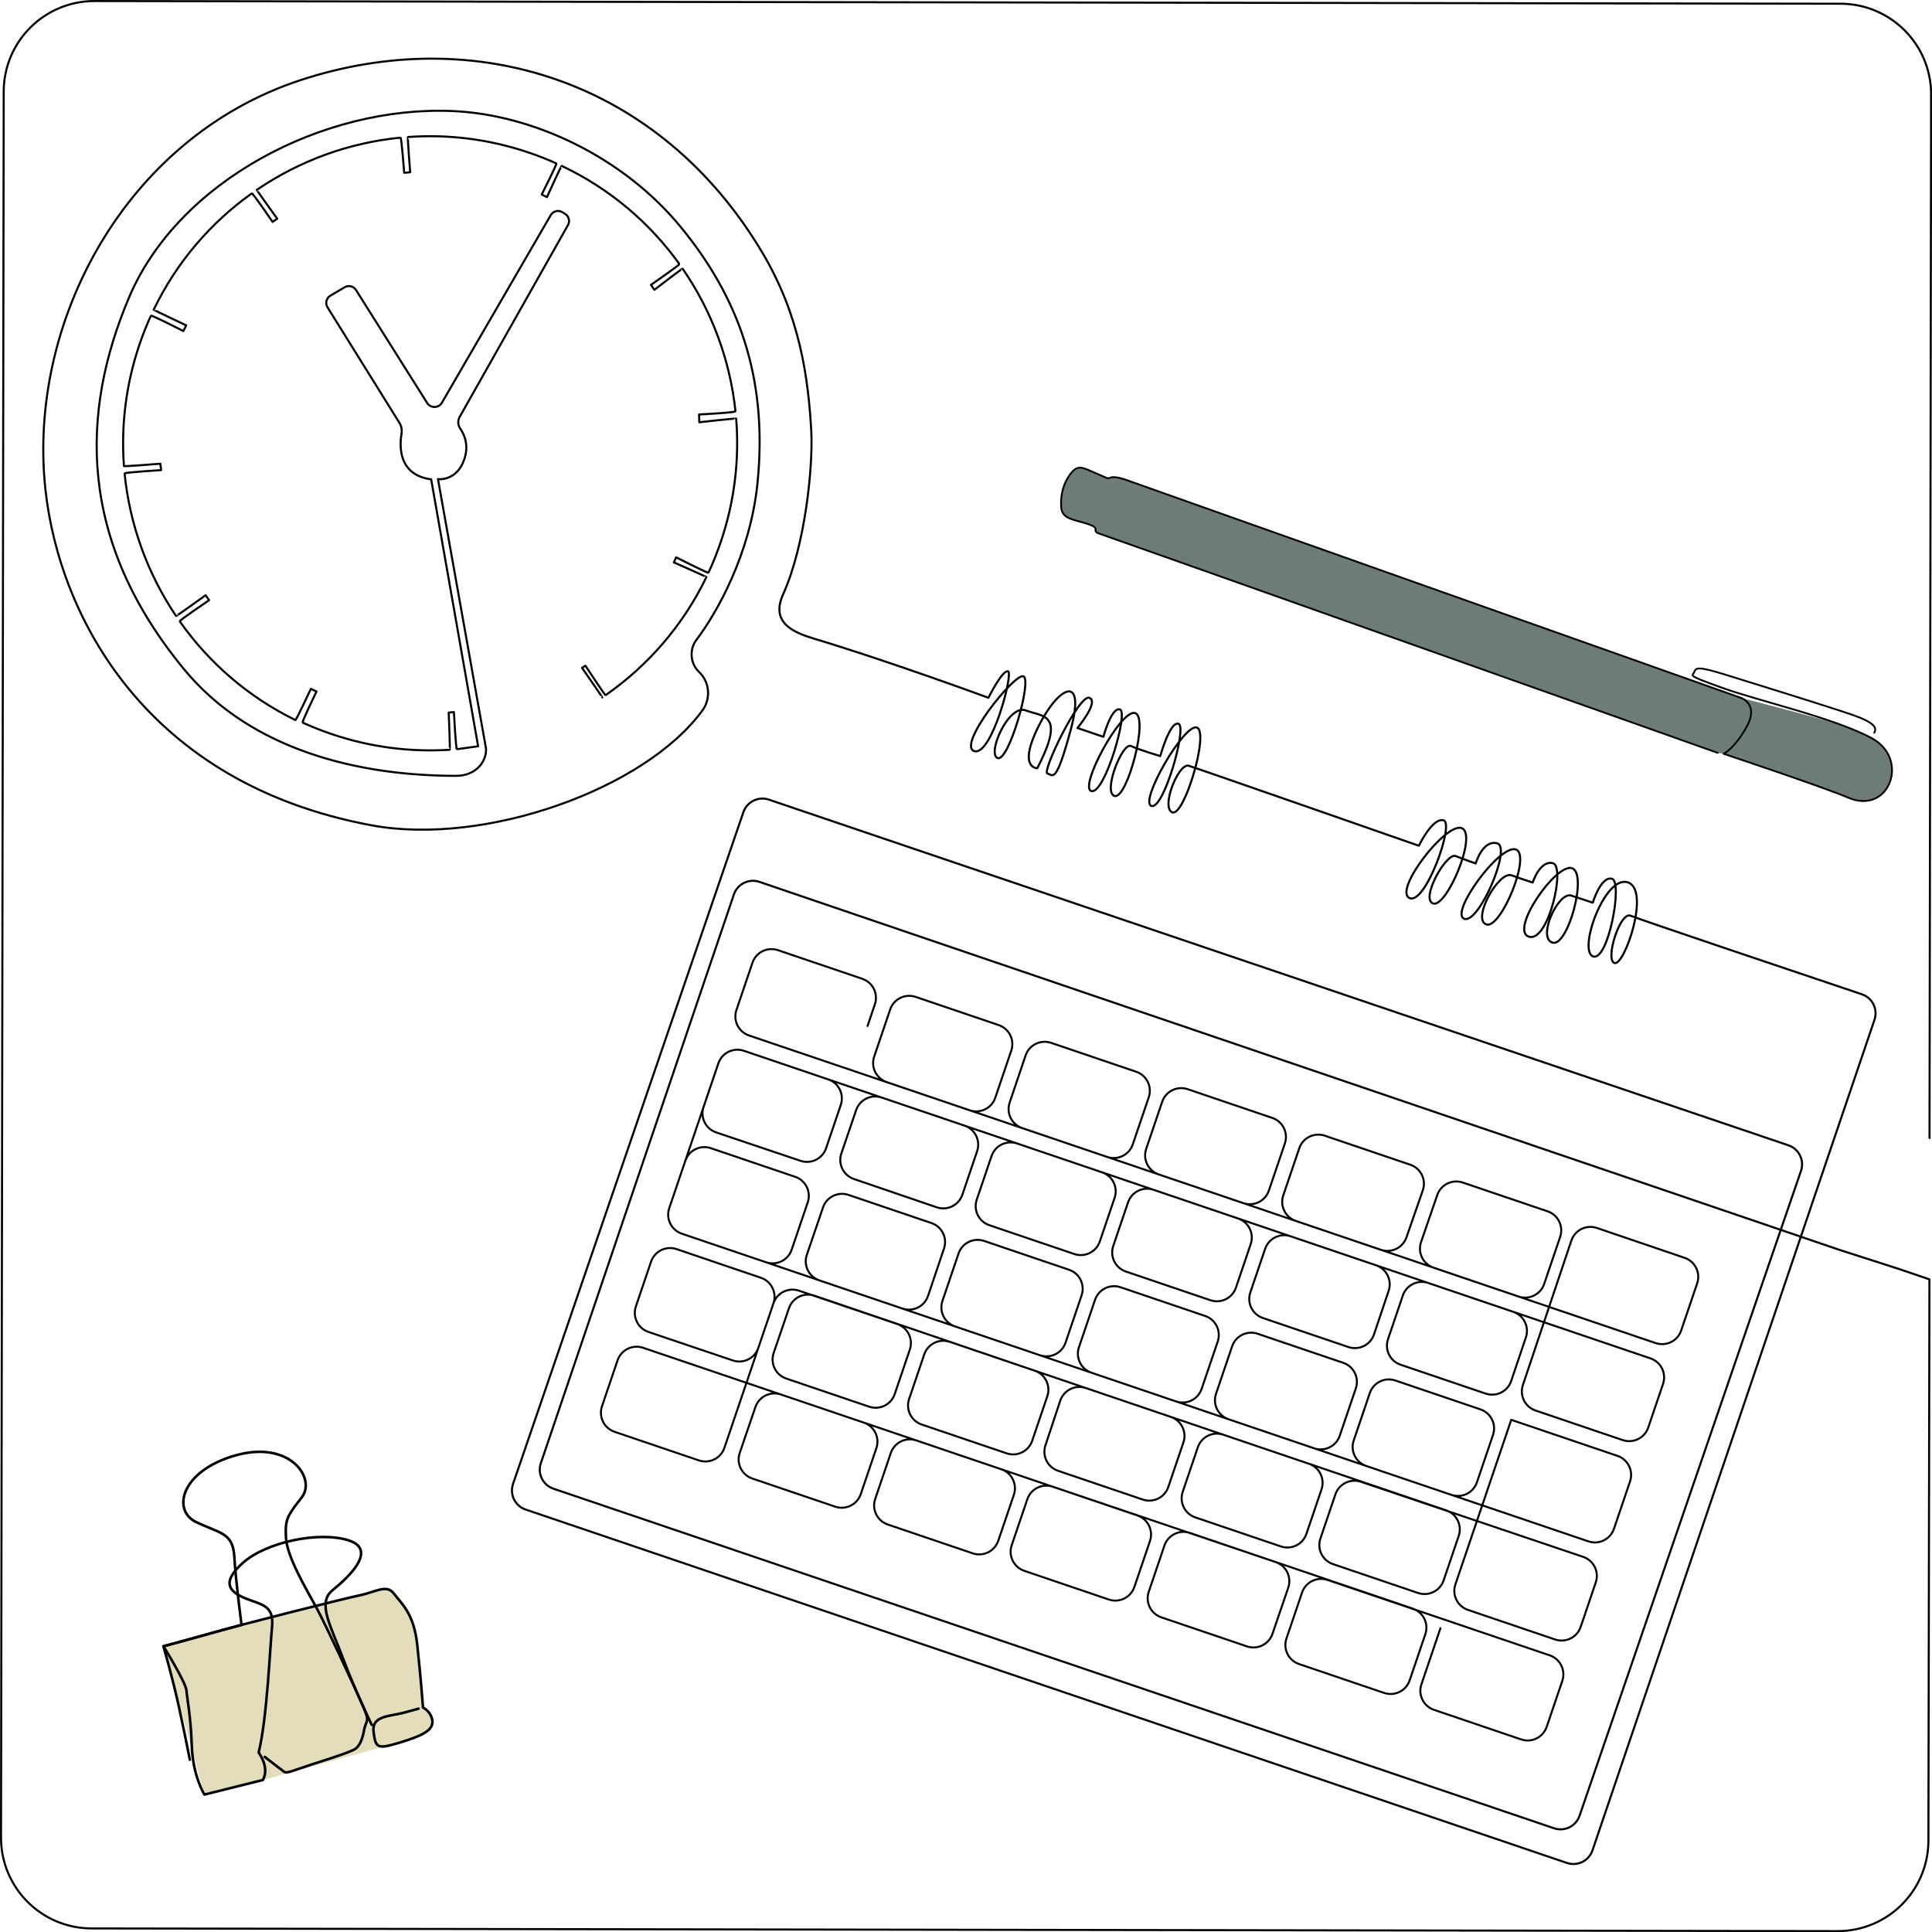 <svg id="456311517" viewBox="0 0 1001 1001" xmlns="http://www.w3.org/2000/svg" xmlns:xlink="http://www.w3.org/1999/xlink"><g transform="matrix(1,0,0,1,0,0)"><g id="456311517" opacity="1" style="mix-blend-mode:normal"><g><defs><clipPath id="456311517_clipPath" x="-50%" y="-50%" width="200%" height="200%"><path d="M0,0h1001v0v1001v0h-1001v0v-1001z" fill="white" clip-rule="nonzero"></path></clipPath></defs><g clip-path="url(#456311517_clipPath)"><g transform="matrix(1,0,0,1,549.724,242.307)"><g id="456311518" opacity="1" style="mix-blend-mode:normal"><g><g><path id="456311518_fill_path" d="M420.256,140.013c0,0 -10.19,-4.38 -17.77,-7.11c-7.58,-2.73 -50.11,-13.59 -50.11,-13.59l1.42,0.98c0,0 2.71,1.62 3.2,4.32c0.49,2.7 0.87,4.33 -1.98,9.46c-2.85,5.13 -7.4,11.64 -12.08,14.16l-2.75,-0.49c0,0 -314.46,-111.62 -319.9,-113.41c-5.44,-1.79 1.14,-2.69 -6.42,-5.17c-7.55,-2.48 -13.42,-2.44 -13.81,-8.87c-0.39,-6.43 1.27,-12.48 4.82,-17.07c3.55,-4.59 5.72,-3.59 11.11,-1.24c5.39,2.35 5.2,2.23 7.55,3.28c2.35,1.05 0.98,-2.26 11.24,1.44c10.26,3.7 317.59,112.59 317.59,112.59c0,0 9.37,3.24 2.92,14.83c-6.45,11.59 -11.99,14.11 -11.99,14.11c0,0 52.19,17.41 64.49,22.71c21.51,9.26 32.2,-20.31 12.01,-30.95" fill-rule="nonzero" fill="rgb(109, 124, 121)" fill-opacity="1" style="mix-blend-mode:NORMAL"></path></g></g></g></g><g transform="matrix(1,0,0,1,549.744,242.317)"><g id="456311519" opacity="1" style="mix-blend-mode:normal"><g><g><g style="mix-blend-mode:NORMAL"><path id="456311519_stroke_path" d="M340.186,147.743c0,0 -314.46,-111.62 -319.9,-113.41c-5.44,-1.79 1.14,-2.69 -6.42,-5.17c-7.55,-2.48 -13.42,-2.44 -13.81,-8.87c-0.39,-6.43 1.27,-12.48 4.82,-17.07c3.54,-4.59 5.72,-3.59 11.11,-1.24c5.39,2.35 5.2,2.23 7.55,3.28c2.35,1.05 0.98,-2.26 11.24,1.44c10.26,3.7 317.59,112.59 317.59,112.59c0,0 9.37,3.24 2.92,14.83c-6.45,11.59 -11.99,14.11 -11.99,14.11c0,0 52.19,17.41 64.49,22.71c21.51,9.26 32.2,-20.31 12.01,-30.95c-20.2,-10.63 -58.06,-19.05 -77.19,-25.92c-19.13,-6.87 -15.32,-6.03 -14.49,-8.26c0.83,-2.23 1.96,-2.93 15.49,1.24c13.52,4.16 52.93,16.41 65.35,20.63c12.42,4.22 13.91,6.95 12.38,9.63" fill="none" stroke="rgb(0, 0, 0)" stroke-width="0.94" stroke-linecap="round" stroke-linejoin="round" stroke-dasharray="0 0" stroke-opacity="1"></path></g></g></g></g></g><g transform="matrix(1,0,0,1,84.66,752.207)"><g id="456311520" opacity="1" style="mix-blend-mode:normal"><g><g><g transform="matrix(1,0,0,1,0.02,71.252)"><g id="456311521" opacity="1" style="mix-blend-mode:normal"><g><g><path id="456311521_fill_path" d="M0,29.501l21.23,76.85l30.31,-7.58l75.26,-20.75c0,0 13.04,-3.68 12.55,-9.76c-0.49,-6.08 -4.86,-7.01 -4.86,-7.01c0,0 -2.28,-28.1 -3.37,-35.45c-1.09,-7.35 -6.21,-17.42 -9.96,-21.39c-3.75,-3.97 -0.09,-6.56 -16.68,-1.97c-16.6,4.6 -104.46,27.06 -104.46,27.06z" fill-rule="nonzero" fill="rgb(227, 221, 188)" fill-opacity="1" style="mix-blend-mode:NORMAL"></path></g></g></g></g><g transform="matrix(1,0,0,1,0.02,44.123)"><g id="456311522" opacity="1" style="mix-blend-mode:normal"><g><g><g style="mix-blend-mode:NORMAL"><path id="456311522_stroke_path" d="M107.91,97.32c0,0 -8.55,-17.6 -14.92,-34.55c-6.38,-16.95 -13.48,-28.64 -5.35,-35.2c8.13,-6.56 23.65,-21.04 8.15,-25.86c-15.5,-4.82 -42.65,1.01 -54.61,11.69c-11.96,10.68 -6.42,15.32 1.71,18.56c8.13,3.24 14.47,3.48 13.38,14.53c-1.09,11.05 -2.55,47.49 -6.94,65.21c0,0 5.81,7.5 2.21,14.19l-30.31,7.58c0,0 -5.99,-9.49 -6.54,-25.28c-0.55,-15.79 -2.45,-24.25 -2.74,-28.54c-0.29,-4.29 -11.95,-23.03 -11.95,-23.03c0,0 10.88,-2.8 24.37,-6.71c13.49,-3.91 69.08,-18.01 77.36,-19.69c8.28,-1.68 13.9,-5.97 17.68,-0.87c3.78,5.1 10.25,9.94 12.05,26.19c1.8,16.24 3.03,32.83 3.03,32.83c0,0 4.41,2.16 4.86,7.01c0.45,4.85 -5.61,7.75 -17.03,11.18c-11.42,3.43 -12.37,2.94 -13.46,-5.59c-1.09,-8.54 8.56,-7.97 15.94,-9.99l7.38,-2.02" fill="none" stroke="rgb(0, 0, 0)" stroke-width="1.33" stroke-linecap="round" stroke-linejoin="round" stroke-dasharray="0 0" stroke-opacity="1"></path></g></g></g></g></g><g transform="matrix(1,0,0,1,0,0)"><g id="456311523" opacity="1" style="mix-blend-mode:normal"><g><g><g style="mix-blend-mode:NORMAL"><path id="456311523_stroke_path" d="M52.53,158.083c0,0 8.39,6.52 9.96,7.66c1.57,1.14 4.02,-0.5 17.4,-4.73c13.38,-4.23 17.18,-5.9 18.91,-6.72c1.73,-0.82 3.98,-3.41 5.09,-9.68c1.11,-6.27 3.43,-3.96 -0.66,-13.26c-4.09,-9.3 -18.94,-41.43 -23.97,-50.66c-5.03,-9.23 -15.16,-26.06 -15.74,-36.05c-0.58,-9.99 0.75,-11.42 8.21,-21.11c7.46,-9.7 -6.01,-29.66 -34.29,-21.7c-28.28,7.96 -33.17,28.42 -20.53,34.53c12.64,6.11 19.12,5.36 19.85,18.15c0.73,12.78 3.73,35.17 3.73,35.17l-40.49,11.07c0,0 4.83,16.52 8.19,32.07c3.35,15.55 5.51,26.68 5.51,26.68" fill="none" stroke="rgb(0, 0, 0)" stroke-width="1.33" stroke-linecap="round" stroke-linejoin="round" stroke-dasharray="0 0" stroke-opacity="1"></path></g></g></g></g></g></g></g></g></g><g transform="matrix(1,0,0,1,0.53,0.54)"><g id="456311524" opacity="1" style="mix-blend-mode:normal"><g><g><g style="mix-blend-mode:NORMAL"><path id="456311524_stroke_path" d="M311.5,360.82c0.16,-0.11 -10.48,-15.35 -10.48,-15.35l1.77,-1.1c0,0 10.15,15.47 10.44,15.27c21.86,-15.21 40.08,-35.99 52.23,-61.17c0.08,-0.16 -16.84,-7.63 -16.84,-7.63l1.15,-2.62c0,0 16.59,8.36 16.75,8.01c2.39,-5.15 4.53,-10.48 6.4,-15.99c7.2,-21.2 9.66,-42.87 7.97,-63.86c-0.02,-0.3 -19.09,1.86 -19.09,1.86l-0.14,-4.03c0,0 18.94,-0.96 18.87,-1.66c-2.81,-26.64 -12.32,-52.05 -27.37,-73.87c-0.16,-0.23 -14.63,10.93 -14.63,10.93l-1.79,-2.55c0,0 15.01,-10.39 14.72,-10.8c-15.31,-21.34 -36.01,-39.06 -60.96,-50.85c-0.27,-0.13 -7.64,16.19 -7.64,16.19l-2.72,-1.37c0,0 8.03,-15.9 7.59,-16.1c-4.63,-2.08 -9.39,-3.96 -14.3,-5.62c-20.78,-7.05 -42.01,-9.56 -62.6,-8.06c-0.3,0.02 1.16,18.26 1.16,18.26l-3.1,0.27c0,0 -1.38,-18.25 -1.91,-18.2c-26.81,2.61 -52.43,12.02 -74.43,27.04c-0.19,0.13 10.56,14.95 10.56,14.95l-2.42,1.66c0,0 -10.3,-15.1 -10.75,-14.78c-21.25,15.13 -38.94,35.59 -50.83,60.26c-0.08,0.17 16.83,8.12 16.83,8.12l-1.45,2.96c0,0 -16.6,-8.5 -16.85,-7.95c-2.2,4.84 -4.19,9.84 -5.93,14.98c-7.08,20.85 -9.57,42.19 -8.02,62.91c0.02,0.33 18.85,-1.22 18.85,-1.22l0.42,3.32c0,0 -19,1.18 -18.94,1.72c2.63,26.55 11.9,51.95 26.64,73.84c0.17,0.25 15.32,-10.73 15.32,-10.73l1.83,2.57c0,0 -15.52,10.53 -15.24,10.93c15.04,21.36 35.4,39.18 59.94,51.16c0.37,0.18 8.02,-16.16 8.02,-16.16l2.93,1.37c0,0 -7.74,15.86 -7.16,16.13c4.82,2.19 9.79,4.16 14.9,5.9c20.33,6.9 41.08,9.45 61.25,8.16c0.32,-0.02 -0.5,-19.27 -0.5,-19.27l2.69,-0.27c0,0 0.99,19.3 1.56,19.25l10.99,-1.52l-24.33,-138.29c-17.1,-2.31 -16.44,-17.29 -15.35,-23.65c0.33,-1.95 -0.05,-3.95 -1.1,-5.64l-37.25,-59.84c-1.29,-2.07 -0.62,-4.8 1.48,-6.04l7.39,-4.36c2.03,-1.2 4.63,-0.56 5.89,1.43l36.85,58.51c1.8,2.85 5.98,2.78 7.67,-0.14l56.37,-97.16c1.23,-2.13 3.98,-2.81 6.06,-1.51l1.38,0.86c1.97,1.23 2.63,3.8 1.48,5.82l-56.11,99.39c-1.07,1.9 -0.95,4.23 0.29,6.01c2.12,3.04 4.63,8.61 2.09,16.01c-3.95,11.5 -13.61,10.19 -13.61,10.19l24.88,139.51c0.43,6.39 -4.77,14.25 -15.65,14.23c-59.07,-0.09 -109.79,-17.71 -140.58,-54.98c-55.37,-67.03 -54.04,-133.31 -28.6,-193.13c25.44,-59.82 100.17,-99.21 167.45,-96.34c42.01,1.79 88.52,23.96 118.08,59.84c29.56,35.88 45.68,77.65 39.92,133.35c-3.78,36.53 -21.08,66.95 -31.64,80.86c-3.69,4.86 -3.14,12.23 1.28,16.43l0.11,0.11c5.56,5.27 6.25,13.83 1.73,20.02c-29.81,40.79 -112.69,70.29 -171.18,59.5c-116.57,-21.52 -161.83,-107.69 -169.14,-173.62c-9.64,-86.69 41.2,-182.52 131.86,-212.42c90.44,-29.83 186.32,-0.17 239.58,89.36c19.37,32.56 23.77,64.49 25.33,92.66c0.87,18.38 -3.06,58.59 -14.67,84.47c-6.53,14.55 5.39,19.59 15.98,22.77c39.24,11.8 90.47,30.67 90.47,30.67c0,0 7.14,-14.46 10.13,-13.72c2.99,0.74 -8.56,44.31 -17.5,41.33c-8.93,-2.98 20.45,-39.95 25.37,-38.76c4.92,1.19 -7.49,44.5 -13.22,42.38c-5.73,-2.12 5.64,-28.09 14.54,-24.68c8.9,3.41 20.91,1.14 5.97,29.94c0,0 -10.23,0.2 0.54,-21.48c10.77,-21.68 24.63,-27.5 16.86,1.33c-7.76,28.83 -9.17,23.74 -12.15,22.89c-2.98,-0.85 16.39,-41.09 21.7,-39.21c5.31,1.87 -6.13,15.64 -6.13,15.64l13.44,4.56c0,0 4.12,-15.54 8.59,-14.15c4.47,1.38 -7.88,43.82 -14.73,42.28c-6.85,-1.54 14.95,-42.27 22.44,-40.47c7.49,1.8 -4.03,44.72 -10.43,43c-6.4,-1.72 3.96,-27.93 8.39,-25.9c4.43,2.03 15.2,5.24 15.2,5.24c0,0 5.05,-18.32 9.51,-16.72c4.46,1.6 -7.72,44.7 -14.1,42.54c-6.38,-2.16 16.94,-42.79 23.54,-40.62c6.6,2.17 -6.52,46.3 -12.67,43.94c-6.15,-2.36 3.18,-25.78 8.51,-24.13c5.33,1.65 119.2,41.43 119.2,41.43c0,0 7.06,-14.75 12.82,-13.18c5.76,1.57 -9.55,44.36 -17.75,40.24c-8.2,-4.12 19.24,-39.7 27.26,-36.13c8.02,3.57 -7.92,41.1 -14.85,39.01c-6.93,-2.09 6.71,-26.55 11.58,-24.6c4.87,1.95 10.4,3.84 10.4,3.84c0,0 3.57,-12.44 11.15,-10.42c7.58,2.02 -9.61,42.07 -17.13,39.08c-7.52,-2.99 18.06,-38.26 26.6,-35.96c8.54,2.3 -7.63,41.66 -15.16,38.88c-7.53,-2.78 6.51,-27.83 13.09,-25.44c6.58,2.39 10.99,3.73 10.99,3.73c0,0 3.64,-11.56 10.39,-10.03c6.75,1.53 -2.29,41.36 -12.39,38.09c-10.1,-3.27 14.03,-38.2 22.33,-35.48c8.3,2.72 -2.16,41.15 -10.14,38.56c-7.98,-2.59 3.06,-26.55 9.77,-24.37c6.7,2.18 11.15,3.68 11.15,3.68c0,0 4.17,-13.85 9.94,-12.39c5.77,1.46 -1.97,43.12 -9.82,40.21c-7.85,-2.91 5.92,-42.1 17.95,-38.37c12.03,3.73 -1.66,43.36 -6.77,41.83c-5.11,-1.53 2.81,-26.84 8.3,-24.52c4.55,1.92 90.28,30.77 119.82,40.7c5.47,1.84 8.4,7.77 6.54,13.23l-146.11,430.32c-1.85,5.45 -7.77,8.37 -13.22,6.52l-539.55,-183.11c-5.45,-1.85 -8.37,-7.77 -6.52,-13.22l119.35,-348.06c1.85,-5.45 7.77,-8.38 13.22,-6.53l528.24,179.1c5.45,1.85 8.38,7.77 6.52,13.22l-114.73,334.12c-1.85,5.45 -7.77,8.37 -13.22,6.52l-518.45,-175.95c-5.45,-1.85 -8.37,-7.77 -6.52,-13.22l100.03,-294.66c1.85,-5.46 7.78,-8.38 13.23,-6.52l559.43,190.62l31.38,10.08l15.39,5.24l-0.53,290.78c-0.04,25.95 -21.11,46.95 -47.05,46.91l-904.65,-1.39c-25.95,-0.04 -46.95,-21.11 -46.91,-47.05l1.39,-904.65c0.04,-25.95 21.11,-46.95 47.06,-46.91l904.65,1.39c25.95,0.04 46.95,21.11 46.91,47.05l-0.83,540.63" fill="none" stroke="rgb(0, 0, 0)" stroke-width="1.07" stroke-linecap="round" stroke-linejoin="round" stroke-dasharray="0 0" stroke-opacity="1"></path></g></g></g></g></g><g transform="matrix(1,0,0,1,311.344,491.744)"><g id="456311525" opacity="1" style="mix-blend-mode:normal"><g><g><g style="mix-blend-mode:NORMAL"><path id="456311525_stroke_path" d="M138.136,39.836l3.81,-11.23c1.85,-5.45 -1.07,-11.37 -6.52,-13.22l-43.69,-14.83c-5.45,-1.85 -11.37,1.07 -13.22,6.52l-8.3,24.46c-1.85,5.45 1.07,11.37 6.53,13.22l114.36,38.77c5.45,1.85 11.37,-1.07 13.22,-6.52l8.29,-24.42c1.85,-5.45 -1.07,-11.37 -6.52,-13.22l-43.01,-14.6c-5.45,-1.85 -11.37,1.07 -13.22,6.52l-8.28,24.41c-1.85,5.45 1.07,11.37 6.52,13.22l60.33,20.49l53.91,18.29c5.45,1.85 11.37,-1.07 13.22,-6.52l8.29,-24.42c1.85,-5.45 -1.07,-11.37 -6.52,-13.22l-44.07,-14.96c-5.46,-1.85 -11.38,1.07 -13.23,6.53l-8.26,24.43c-1.84,5.45 1.08,11.36 6.53,13.21l114.56,38.88c5.45,1.85 11.37,-1.07 13.22,-6.52l8.29,-24.42c1.85,-5.45 -1.07,-11.37 -6.52,-13.22l-43.83,-14.88c-5.45,-1.85 -11.37,1.07 -13.22,6.52l-8.29,24.42c-1.85,5.45 1.07,11.37 6.52,13.22l115.12,39.07c5.42,1.84 11.31,-1.04 13.2,-6.45l8.48,-24.36c1.9,-5.47 -1.01,-11.44 -6.5,-13.3l-44.29,-15.03c-5.45,-1.85 -11.37,1.07 -13.22,6.52l-8.29,24.42c-1.85,5.45 1.07,11.37 6.52,13.22l115.44,39.18c5.45,1.85 11.37,-1.07 13.22,-6.52l8.29,-24.42c1.85,-5.45 -1.07,-11.37 -6.52,-13.22l-43.95,-14.91c-5.44,-1.84 -11.34,1.05 -13.21,6.48l-8.4,24.38c-1.88,5.46 1.04,11.41 6.51,13.27l115.05,39.05c5.45,1.85 11.37,-1.07 13.22,-6.52l8.29,-24.43c1.85,-5.45 -1.07,-11.37 -6.51,-13.22l-45.45,-15.47c-5.47,-1.86 -11.41,1.08 -13.24,6.55l-25.1,74.83c-1.83,5.45 1.1,11.34 6.53,13.19l45.2,15.34c5.45,1.85 11.37,-1.07 13.22,-6.52l7.67,-22.6c1.85,-5.45 -1.07,-11.37 -6.52,-13.22l-115.1,-39.06c-5.45,-1.85 -11.37,1.07 -13.22,6.52l-7.67,22.6c-1.85,5.45 1.07,11.37 6.52,13.22l44.08,14.96c5.46,1.85 11.39,-1.08 13.23,-6.54l7.62,-22.61c1.84,-5.45 -1.09,-11.35 -6.53,-13.2l-115.37,-39.15c-5.45,-1.85 -11.37,1.07 -13.22,6.52l-7.67,22.6c-1.85,5.45 1.07,11.37 6.52,13.22l44.33,15.05c5.46,1.85 11.4,-1.08 13.23,-6.55l7.6,-22.62c1.83,-5.45 -1.09,-11.35 -6.53,-13.19l-115.28,-39.12c-5.45,-1.85 -11.37,1.07 -13.22,6.52l-7.67,22.6c-1.85,5.45 1.07,11.37 6.52,13.22l43.83,14.88c5.45,1.85 11.37,-1.07 13.22,-6.52l7.67,-22.6c1.85,-5.45 -1.07,-11.37 -6.52,-13.22l-114.55,-38.88c-5.45,-1.85 -11.37,1.07 -13.22,6.52l-7.67,22.6c-1.85,5.45 1.07,11.37 6.52,13.22l44.03,14.94c5.45,1.85 11.37,-1.07 13.22,-6.52l7.67,-22.6c1.85,-5.45 -1.07,-11.37 -6.52,-13.22l-114.18,-38.74c-5.44,-1.85 -11.36,1.06 -13.22,6.5l-7.67,22.47c-1.86,5.45 1.05,11.37 6.5,13.24l42.95,14.67c5.46,1.86 11.39,-1.06 13.24,-6.52l7.66,-22.58c1.85,-5.45 -1.07,-11.37 -6.52,-13.22l-114.35,-38.78c-5.45,-1.85 -11.37,1.07 -13.22,6.52l-7.65,22.55c-1.85,5.46 1.08,11.39 6.55,13.23l43.73,14.72c5.45,1.83 11.35,-1.09 13.2,-6.53l7.62,-22.45c1.85,-5.45 -1.07,-11.37 -6.52,-13.22l-43.69,-14.82c-5.45,-1.85 -11.37,1.07 -13.22,6.52l-25.46,75.02c-1.85,5.45 1.07,11.37 6.52,13.22l43.69,14.83c5.45,1.85 11.37,-1.07 13.22,-6.52l8.34,-24.56c1.85,-5.45 -1.07,-11.37 -6.52,-13.22l-43.69,-14.83c-5.45,-1.85 -11.37,1.07 -13.22,6.52l-8.34,24.56c-1.85,5.45 1.07,11.37 6.52,13.22l114.33,38.8c5.46,1.85 11.39,-1.08 13.23,-6.54l8.29,-24.58c1.84,-5.45 -1.08,-11.36 -6.53,-13.2l-42.95,-14.57c-5.45,-1.85 -11.36,1.06 -13.22,6.5l-8.38,24.55c-1.86,5.46 1.06,11.39 6.52,13.24l114.3,38.79c5.45,1.85 11.37,-1.07 13.22,-6.52l8.34,-24.56c1.85,-5.45 -1.07,-11.37 -6.52,-13.22l-44.03,-14.94c-5.45,-1.85 -11.37,1.07 -13.22,6.52l-8.34,24.56c-1.85,5.45 1.07,11.37 6.52,13.22l114.55,38.88c5.45,1.85 11.37,-1.07 13.22,-6.52l8.34,-24.56c1.85,-5.45 -1.07,-11.37 -6.52,-13.22l-43.83,-14.88c-5.45,-1.85 -11.37,1.07 -13.22,6.52l-8.34,24.56c-1.85,5.45 1.07,11.37 6.52,13.22l115.38,39.16c5.45,1.85 11.37,-1.07 13.22,-6.52l8.34,-24.56c1.85,-5.45 -1.07,-11.37 -6.52,-13.22l-44.36,-15.06c-5.45,-1.85 -11.37,1.07 -13.22,6.52l-8.34,24.56c-1.85,5.45 1.07,11.37 6.52,13.22l115.44,39.18c5.45,1.85 11.37,-1.07 13.22,-6.52l8.34,-24.56c1.85,-5.45 -1.07,-11.37 -6.52,-13.22l-44.1,-14.97c-5.45,-1.85 -11.37,1.07 -13.22,6.52l-8.34,24.56c-1.85,5.45 1.07,11.37 6.52,13.22l115.1,39.06c5.45,1.85 11.37,-1.07 13.22,-6.52l8.34,-24.56c1.85,-5.45 -1.07,-11.37 -6.52,-13.22l-55.04,-18.68l-28.94,85.27c-1.85,5.45 1.07,11.37 6.52,13.22l45.17,15.33c5.45,1.85 11.37,-1.07 13.22,-6.52l7.83,-23.07c1.85,-5.46 -1.08,-11.38 -6.54,-13.23l-115.16,-38.89c-5.45,-1.84 -11.36,1.08 -13.21,6.53l-7.77,22.9c-1.85,5.45 1.07,11.37 6.52,13.22l44.1,14.97c5.45,1.85 11.37,-1.07 13.22,-6.52l7.83,-23.09c1.85,-5.45 -1.07,-11.37 -6.52,-13.22l-115.44,-39.18c-5.45,-1.85 -11.37,1.07 -13.22,6.52l-7.83,23.09c-1.85,5.45 1.07,11.37 6.52,13.22l44.36,15.06c5.45,1.85 11.37,-1.07 13.22,-6.52l7.83,-23.09c1.85,-5.45 -1.07,-11.37 -6.52,-13.22l-115.62,-39.24c-5.48,-1.86 -11.43,1.1 -13.25,6.59l-7.67,23.14c-1.8,5.44 1.12,11.31 6.55,13.15l43.9,14.9c5.45,1.85 11.37,-1.07 13.22,-6.52l7.83,-23.09c1.85,-5.45 -1.07,-11.37 -6.52,-13.22l-114.55,-38.88c-5.45,-1.85 -11.37,1.07 -13.22,6.52l-7.83,23.09c-1.85,5.45 1.07,11.37 6.52,13.22l44.03,14.94c5.45,1.85 11.37,-1.07 13.22,-6.52l7.84,-23.09c1.85,-5.45 -1.07,-11.37 -6.51,-13.22l-114.14,-38.85c-5.45,-1.85 -11.37,1.06 -13.23,6.5l-7.91,23.18c-1.86,5.46 1.06,11.39 6.52,13.24l42.98,14.59c5.45,1.85 11.37,-1.07 13.22,-6.52l7.83,-23.09c1.85,-5.45 -1.07,-11.37 -6.52,-13.22l-50.91,-17.28c-5.45,-1.85 -11.37,1.07 -13.22,6.52l-7.84,23.1c-1.85,5.45 -7.76,8.37 -13.21,6.53l-43.71,-14.77c-5.46,-1.85 -8.39,-7.77 -6.53,-13.23l7.86,-23.17c1.85,-5.45 7.77,-8.37 13.23,-6.52l43.68,14.84c5.45,1.85 8.37,7.77 6.52,13.22l-25.42,74.9c-1.85,5.45 -7.77,8.37 -13.22,6.52l-43.69,-14.83c-5.45,-1.85 -8.37,-7.77 -6.52,-13.22l8.07,-23.79c1.85,-5.45 7.77,-8.37 13.22,-6.52l114.36,38.77c5.45,1.85 8.38,7.77 6.52,13.22l-8.08,23.82c-1.85,5.45 -7.77,8.37 -13.22,6.52l-42.98,-14.59c-5.46,-1.85 -8.38,-7.79 -6.52,-13.24l8.12,-23.79c1.86,-5.44 7.77,-8.35 13.22,-6.5l114.18,38.73c5.45,1.85 8.37,7.77 6.52,13.22l-8.09,23.82c-1.85,5.45 -7.77,8.37 -13.22,6.52l-44.03,-14.94c-5.45,-1.85 -8.37,-7.77 -6.52,-13.22l8.09,-23.82c1.85,-5.45 7.77,-8.37 13.22,-6.52l114.55,38.88c5.45,1.85 8.37,7.77 6.52,13.22l-8.09,23.82c-1.85,5.45 -7.77,8.37 -13.22,6.52l-43.83,-14.88c-5.45,-1.85 -8.37,-7.77 -6.52,-13.22l8.09,-23.83c1.85,-5.45 7.76,-8.37 13.21,-6.53l115.47,39.05c5.46,1.85 8.39,7.78 6.53,13.24l-8.17,23.94c-1.86,5.44 -7.77,8.36 -13.22,6.51l-44.38,-15.06c-5.45,-1.85 -8.37,-7.77 -6.52,-13.22l8.14,-23.98c1.85,-5.45 7.77,-8.37 13.23,-6.52l115.43,39.2c5.45,1.85 8.37,7.77 6.52,13.22l-8.13,23.95c-1.85,5.45 -7.77,8.37 -13.22,6.52l-44.1,-14.97c-5.45,-1.85 -8.37,-7.77 -6.52,-13.22l8.09,-23.82c1.85,-5.45 7.77,-8.37 13.22,-6.52l115.1,39.06c5.45,1.85 8.37,7.77 6.52,13.22l-8.09,23.82c-1.85,5.45 -7.77,8.37 -13.22,6.52l-45.17,-15.33c-5.45,-1.85 -8.37,-7.77 -6.52,-13.22l9.86,-29.07" fill="none" stroke="rgb(0, 0, 0)" stroke-width="1.03" stroke-linecap="round" stroke-linejoin="round" stroke-dasharray="0 0" stroke-opacity="1"></path></g></g></g></g></g></g></g></g></g><animate href="#456311519_stroke_path" attributeName="stroke-dasharray" values="-1114.698 2240.542;170.103 955.742;468.842 657.003;642.066 483.779;758.44 367.404;842.043 283.802;904.466 221.379;952.398 173.447;989.852 135.993;1019.28 106.565;1042.465 83.379;1060.969 64.875;1075.46 50.384;1086.83 39.014;1095.748 30.097;1102.436 23.409;1107.341 18.504;1110.908 14.937;1113.137 12.708;1114.252 11.593;1114.698 11.147;1114.698 11.147;1114.698 11.147;1114.698 11.147;1114.698 11.147;1114.698 11.147" dur="10s" repeatCount="0" keyTimes="0;0.04;0.08;0.12;0.16;0.2;0.24;0.28;0.32;0.36;0.4;0.44;0.48;0.52;0.56;0.6;0.64;0.68;0.72;0.76;0.8;0.84;0.88;0.92;0.96;1" fill="freeze"></animate><animate href="#456311519_stroke_path" attributeName="stroke-dashoffset" values="-1114.698;-472.297;-322.928;-236.316;-178.129;-136.328;-105.116;-81.15;-62.423;-47.709;-36.116;-26.864;-19.619;-13.934;-9.475;-6.131;-3.679;-1.895;-0.78;-0.223;0;0;0;0;0;0" dur="10s" repeatCount="0" keyTimes="0;0.04;0.08;0.12;0.16;0.2;0.24;0.28;0.32;0.36;0.4;0.44;0.48;0.52;0.56;0.6;0.64;0.68;0.72;0.76;0.8;0.84;0.88;0.92;0.96;1" fill="freeze"></animate><animate href="#456311522_stroke_path" attributeName="stroke-dasharray" values="-673.922 1354.584;102.841 577.821;283.452 397.21;388.179 292.482;458.537 222.125;509.081 171.581;546.821 133.841;575.799 104.862;598.443 82.219;616.235 64.427;630.252 50.409;641.439 39.222;650.2 30.461;657.074 23.587;662.466 18.196;666.509 14.152;669.475 11.187;671.631 9.031;672.979 7.683;673.653 7.009;673.922 6.739;673.922 6.739;673.922 6.739;673.922 6.739;673.922 6.739;673.922 6.739" dur="10s" repeatCount="0" keyTimes="0;0.04;0.08;0.12;0.16;0.2;0.24;0.28;0.32;0.36;0.4;0.44;0.48;0.52;0.56;0.6;0.64;0.68;0.72;0.76;0.8;0.84;0.88;0.92;0.96;1" fill="freeze"></animate><animate href="#456311522_stroke_path" attributeName="stroke-dashoffset" values="-673.922;-285.541;-195.235;-142.872;-107.693;-82.421;-63.551;-49.062;-37.74;-28.844;-21.835;-16.242;-11.861;-8.424;-5.728;-3.707;-2.224;-1.146;-0.472;-0.135;0;0;0;0;0;0" dur="10s" repeatCount="0" keyTimes="0;0.04;0.08;0.12;0.16;0.2;0.24;0.28;0.32;0.36;0.4;0.44;0.48;0.52;0.56;0.6;0.64;0.68;0.72;0.76;0.8;0.84;0.88;0.92;0.96;1" fill="freeze"></animate><animate href="#456311523_stroke_path" attributeName="stroke-dasharray" values="-465.621 935.898;71.054 399.223;195.84 274.437;268.198 202.079;316.808 153.469;351.73 118.547;377.805 92.472;397.826 72.451;413.471 56.806;425.764 44.513;435.449 34.828;443.178 27.099;449.231 21.046;453.98 16.297;457.705 12.572;460.499 9.778;462.548 7.729;464.038 6.239;464.969 5.308;465.435 4.842;465.621 4.656;465.621 4.656;465.621 4.656;465.621 4.656;465.621 4.656;465.621 4.656" dur="10s" repeatCount="0" keyTimes="0;0.04;0.08;0.12;0.16;0.2;0.24;0.28;0.32;0.36;0.4;0.44;0.48;0.52;0.56;0.6;0.64;0.68;0.72;0.76;0.8;0.84;0.88;0.92;0.96;1" fill="freeze"></animate><animate href="#456311523_stroke_path" attributeName="stroke-dashoffset" values="-465.621;-197.284;-134.89;-98.712;-74.406;-56.945;-43.908;-33.897;-26.075;-19.929;-15.086;-11.221;-8.195;-5.82;-3.958;-2.561;-1.537;-0.792;-0.326;-0.093;0;0;0;0;0;0" dur="10s" repeatCount="0" keyTimes="0;0.04;0.08;0.12;0.16;0.2;0.24;0.28;0.32;0.36;0.4;0.44;0.48;0.52;0.56;0.6;0.64;0.68;0.72;0.76;0.8;0.84;0.88;0.92;0.96;1" fill="freeze"></animate><animate href="#456311524_stroke_path" attributeName="stroke-dasharray" values="-14085.052 28310.954;2149.379 12076.523;5924.173 8301.73;8112.99 6112.912;9583.469 4642.433;10639.848 3586.054;11428.611 2797.291;12034.268 2191.634;12507.526 1718.376;12879.371 1346.531;13172.34 1053.562;13406.152 819.75;13589.258 636.644;13732.925 492.977;13845.606 380.296;13930.116 295.786;13992.09 233.812;14037.163 188.74;14065.333 160.57;14079.418 146.485;14085.052 140.851;14085.052 140.851;14085.052 140.851;14085.052 140.851;14085.052 140.851;14085.052 140.851" dur="10s" repeatCount="0" keyTimes="0;0.04;0.08;0.12;0.16;0.2;0.24;0.28;0.32;0.36;0.4;0.44;0.48;0.52;0.56;0.6;0.64;0.68;0.72;0.76;0.8;0.84;0.88;0.92;0.96;1" fill="freeze"></animate><animate href="#456311524_stroke_path" attributeName="stroke-dashoffset" values="-14085.052;-5967.836;-4080.439;-2986.031;-2250.791;-1722.602;-1328.22;-1025.392;-788.763;-602.84;-456.356;-339.45;-247.897;-176.063;-119.723;-77.468;-46.481;-23.945;-9.86;-2.817;0;0;0;0;0;0" dur="10s" repeatCount="0" keyTimes="0;0.04;0.08;0.12;0.16;0.2;0.24;0.28;0.32;0.36;0.4;0.44;0.48;0.52;0.56;0.6;0.64;0.68;0.72;0.76;0.8;0.84;0.88;0.92;0.96;1" fill="freeze"></animate><animate href="#456311525_stroke_path" attributeName="stroke-dasharray" values="-9503.487 19102.01;1450.232 8148.29;3997.167 5601.356;5474.009 4124.514;6466.173 3132.349;7178.934 2419.588;7711.13 1887.393;8119.78 1478.743;8439.097 1159.425;8689.989 908.533;8887.661 710.861;9045.419 553.103;9168.965 429.558;9265.9 332.622;9341.928 256.594;9398.949 199.573;9440.764 157.758;9471.176 127.347;9490.183 108.34;9499.686 98.836;9503.487 95.035;9503.487 95.035;9503.487 95.035;9503.487 95.035;9503.487 95.035;9503.487 95.035" dur="10s" repeatCount="0" keyTimes="0;0.04;0.08;0.12;0.16;0.2;0.24;0.28;0.32;0.36;0.4;0.44;0.48;0.52;0.56;0.6;0.64;0.68;0.72;0.76;0.8;0.84;0.88;0.92;0.96;1" fill="freeze"></animate><animate href="#456311525_stroke_path" attributeName="stroke-dashoffset" values="-9503.487;-4026.628;-2753.16;-2014.739;-1518.657;-1162.277;-896.179;-691.854;-532.195;-406.749;-307.913;-229.034;-167.261;-118.794;-80.78;-52.269;-31.362;-16.156;-6.652;-1.901;0;0;0;0;0;0" dur="10s" repeatCount="0" keyTimes="0;0.04;0.08;0.12;0.16;0.2;0.24;0.28;0.32;0.36;0.4;0.44;0.48;0.52;0.56;0.6;0.64;0.68;0.72;0.76;0.8;0.84;0.88;0.92;0.96;1" fill="freeze"></animate></svg>